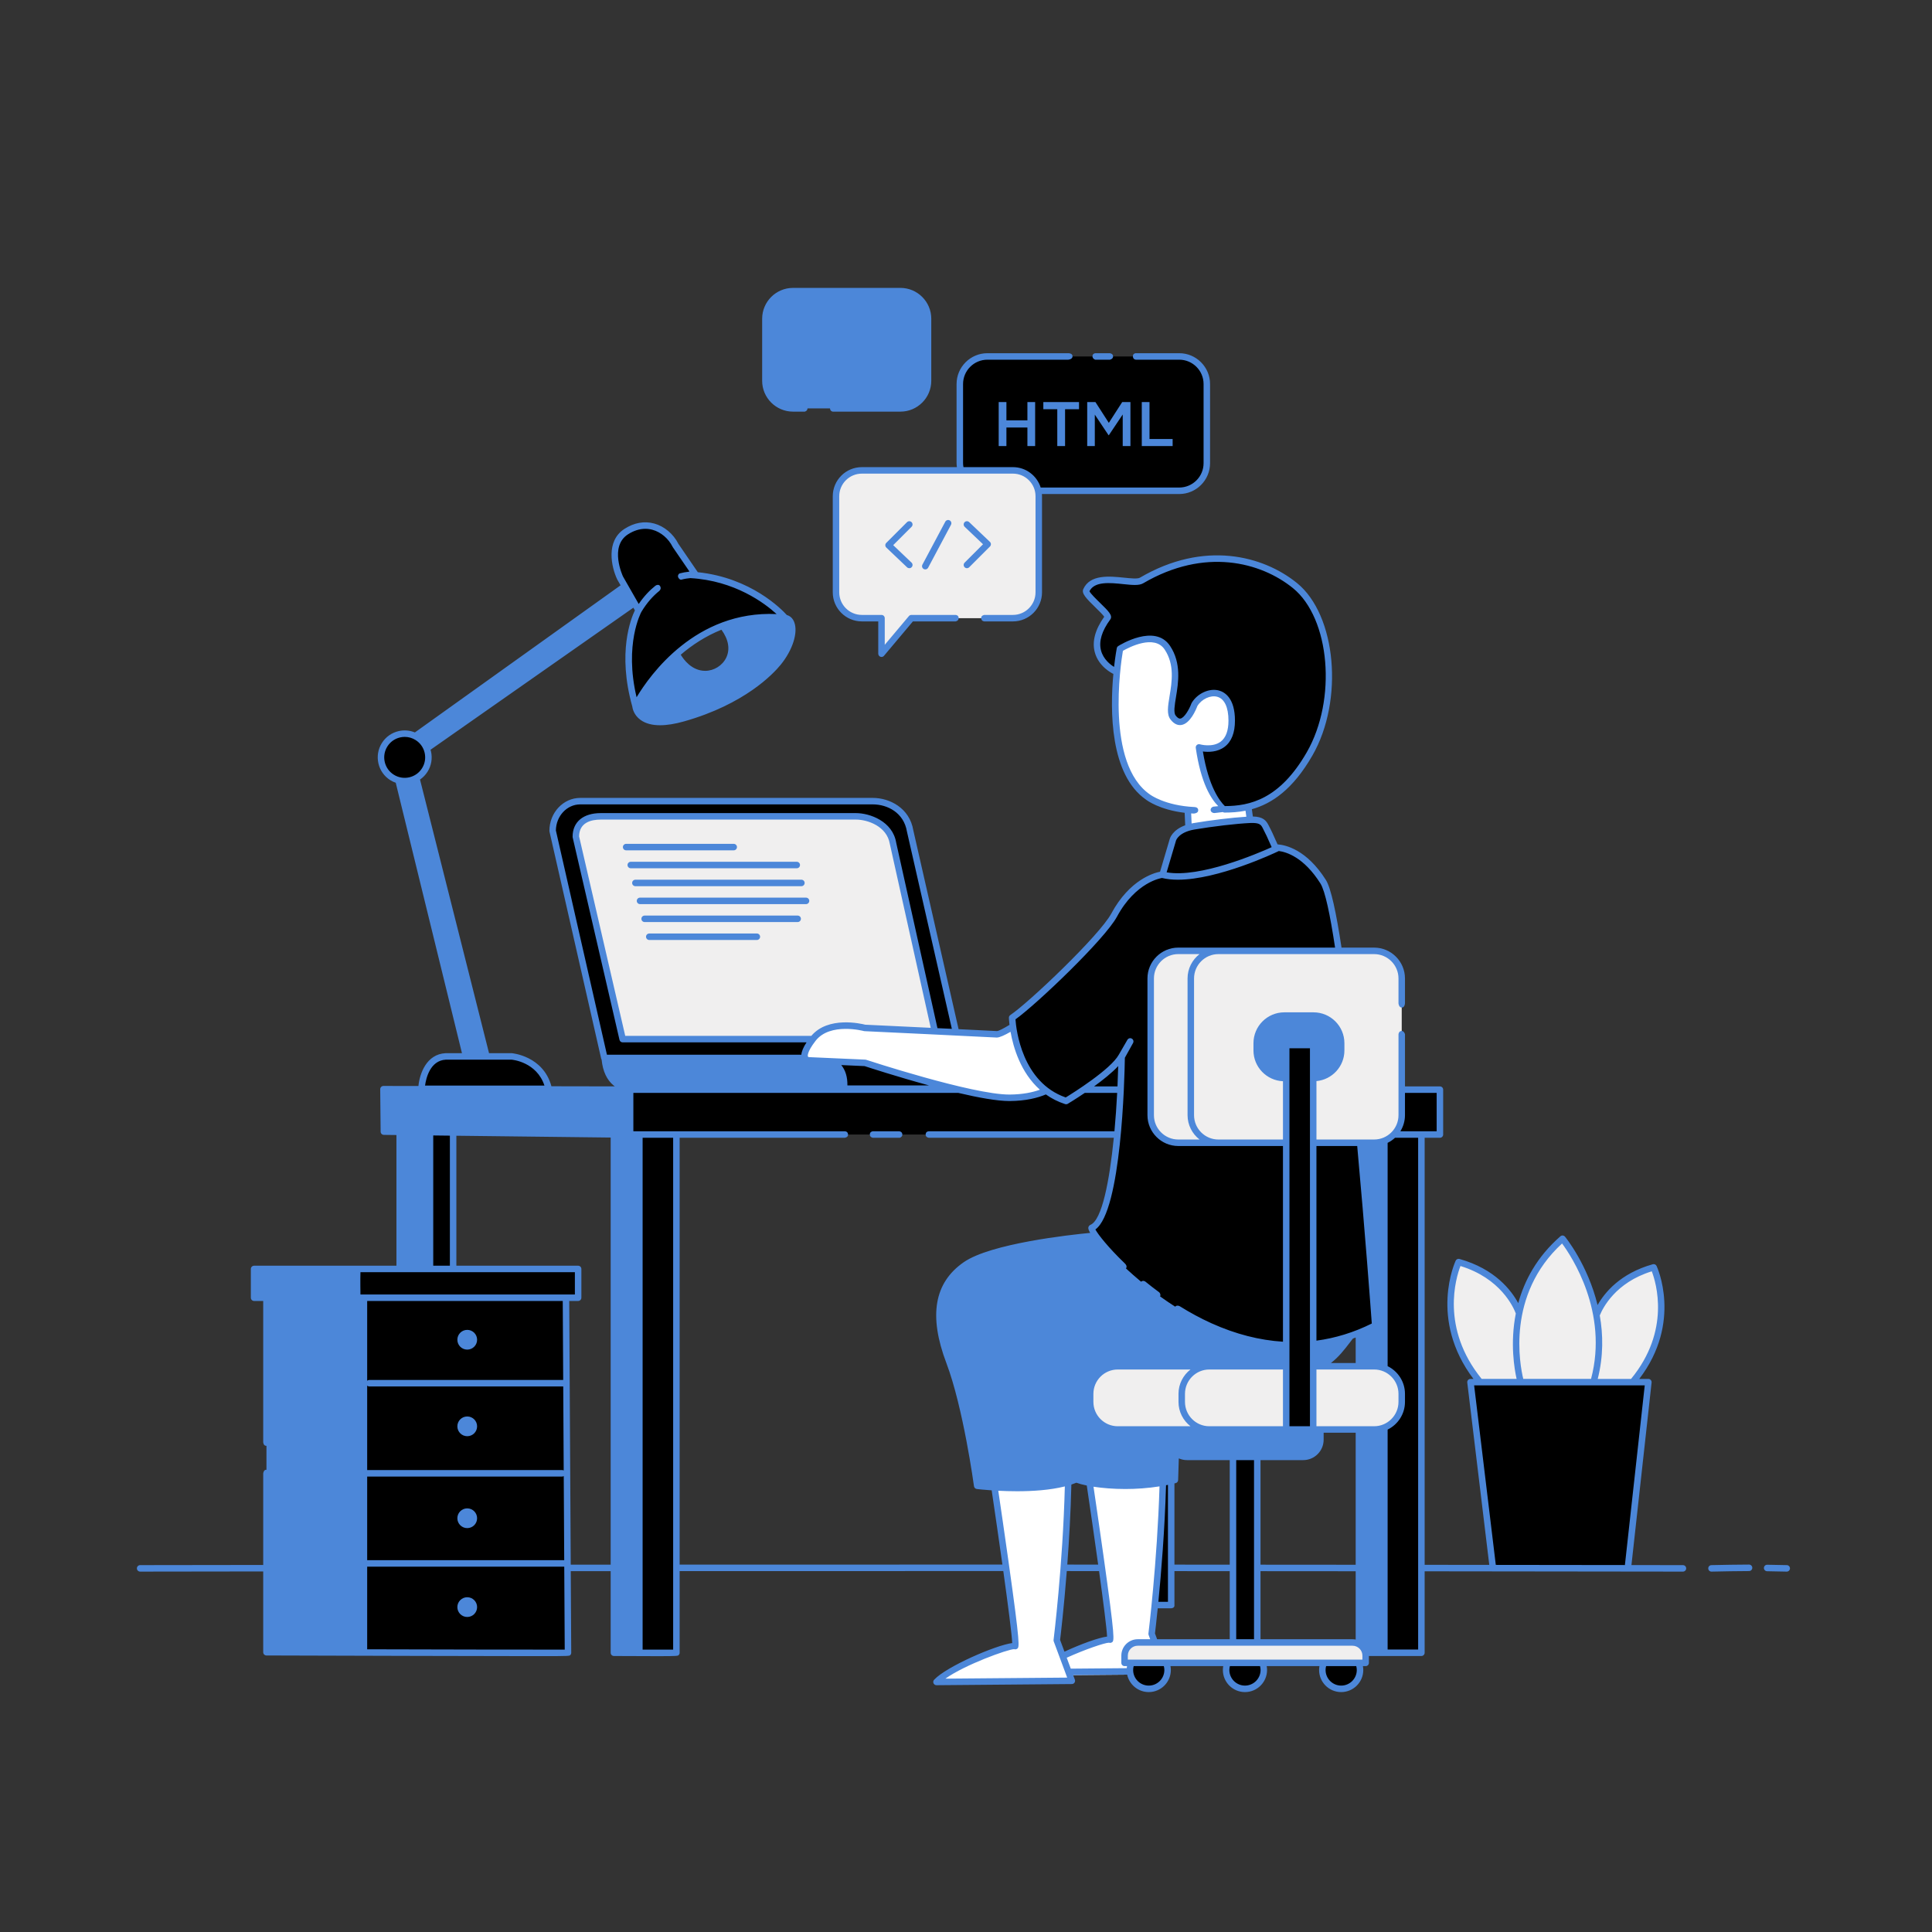 <?xml version="1.0" standalone="no"?>
<svg version="1.1" id="Layer_1" xmlns="http://www.w3.org/2000/svg" xmlns:xlink="http://www.w3.org/1999/xlink" x="0px" y="0px" width="595.276px" height="595.276px" viewBox="0 0 595.276 595.276" enable-background="new 0 0 595.276 595.276" xml:space="preserve">
<rect x="0" y="0" width="595.276" height="595.276" fill="#333333" stroke="none"/>
<path id="color_x5F_7" fill-rule="evenodd" clip-rule="evenodd" fill="#4c87d9" d="M189.178,349.574h7.842v159.683h-7.842
	V349.574z M194.148,335.733l-76-0.139l0.129,13.077l4.96,0.058v41.835h8.911v-41.73l62,0.73V335.733z M404.724,312.911h-9.012
	c-4.677,0-8.504,3.827-8.504,8.504v2.24c0,4.677,3.827,8.504,8.504,8.504h0.585V321.99h8.317v10.168h0.11
	c4.677,0,8.504-3.827,8.504-8.504v-2.24C413.228,316.737,409.401,312.911,404.724,312.911z M360.445,443.595
	c0,2.907,2.379,5.286,5.286,5.286h35.815c2.907,0,5.286-2.379,5.286-5.286v-2.912h-46.388L360.445,443.595L360.445,443.595z
	 M418.723,440.446v66.174c0.872,0.501,1.535,1.309,1.847,2.281h5.995V439.82c-0.983,0.4-2.055,0.625-3.177,0.625h-4.665
	L418.723,440.446L418.723,440.446z M423.387,352.099h-4.378c2.68,29.592,4.525,55.93,4.525,55.93c-1.606,0.886-3.21,1.67-4.812,2.36
	v10.57h4.664c1.123,0,2.194,0.225,3.177,0.625v-70.111C425.581,351.874,424.51,352.099,423.387,352.099z"></path>
<path id="color_x5F_6" fill="#f0efef" d="M503.673,425.02l-48.713,0.475c0,0-13.545-17.347-5.465-36.832
	c0,0,12.832,3.564,18.297,14.97c0,0,3.089-14.02,13.545-21.861c0,0,8.317,9.98,10.455,22.337c0,0,6.891-12.356,17.822-13.545
	C509.614,390.564,517.693,409.337,503.673,425.02z M312.096,144.93h-46.548c-4.38,0-7.964,3.584-7.964,7.964v29.608
	c0,4.38,3.584,7.964,7.964,7.964h6.056v10.95l9.207-10.95h31.285c4.38,0,7.964-3.584,7.964-7.964v-29.608
	C320.06,148.514,316.476,144.93,312.096,144.93z M263.73,251.525h-78.605c-4.235,0-7.699,1.728-7.699,6.284l14.423,62.359h58.586
	c0.024-0.031,0.041-0.057,0.065-0.088c4.933-6.378,15.93-3.362,15.93-3.362s11.024,0.522,21.601,1.029l-12.884-57.938
	C274.178,253.955,267.965,251.525,263.73,251.525z M396.297,420.96h-51.902c-4.677,0-8.504,3.827-8.504,8.504v2.477
	c0,4.677,3.827,8.504,8.504,8.504h51.902V420.96z M423.387,292.969h-60.339c-4.677,0-8.504,3.827-8.504,8.504v42.122
	c0,4.677,3.827,8.504,8.504,8.504h33.249v-19.941h-0.585c-4.677,0-8.504-3.827-8.504-8.504v-2.24c0-4.677,3.827-8.504,8.504-8.504
	h9.012c4.677,0,8.504,3.827,8.504,8.504v2.24c0,4.677-3.827,8.504-8.504,8.504h-0.11v19.941h18.773c4.677,0,8.504-3.827,8.504-8.504
	v-42.122C431.891,296.796,428.064,292.969,423.387,292.969z M423.387,420.96h-18.773v19.485h18.773c4.677,0,8.504-3.827,8.504-8.504
	v-2.477C431.891,424.787,428.064,420.96,423.387,420.96z M416.726,506.069h-66.174c-2.23,0-4.054,1.824-4.054,4.054v2.233h74.282
	v-2.233C420.78,507.894,418.955,506.069,416.726,506.069z"></path>
<path id="color_x5F_5" fill-rule="evenodd" clip-rule="evenodd" fill="#fff" d="M311.097,338.246
	c-11.663,0.076-44.529-10.758-44.529-10.758l-17.432-0.779c0,0-3.569-0.251,1.364-6.63c4.933-6.378,15.93-3.362,15.93-3.362
	s38.879,1.841,40.664,1.966c1.785,0.126,9.809-5.587,9.809-5.587l9.803,19.971C326.706,333.068,322.76,338.171,311.097,338.246z
	 M384.707,249.105c0,0-7.036-0.034-6.767-0.079c0,0-6.131-2.044-8.518-18.735c0,0,10.086,2.973,10.086-8.258
	s-8.695-9.579-11.477-4.955c0,0-3.13,8.588-6.608,3.964c-2.361-3.14,3.745-13.223-1.739-21.469
	c-4.174-6.276-14.608,0.33-14.608,0.33s-6.646,35.158,8.681,45.717c0,0,4.016,3.111,12.248,3.908
	c0.048,0.571,0.141,1.999,0.262,5.353c0,0,17.217-2.139,18.891-2.139L384.707,249.105z M335.735,456.85
	c1.707,11.535,7.18,48.941,6.275,48.338c-0.661-0.441-7.994,1.98-14.594,5.07l-1.802-4.852c0,0,2.969-23.765,3.511-48.743
	c-7.005,2.09-16.744,1.941-22.708,1.579c1.594,10.758,7.286,49.56,6.365,48.946c-1.069-0.713-19.604,6.059-24.238,11.049
	l41.703-0.356l-0.648-1.745l18.723-0.16c-0.116-0.457-0.184-0.934-0.184-1.427c0-0.777,0.155-1.516,0.432-2.193h-2.072v-2.233
	c0-2.23,1.824-4.054,4.054-4.054h5.279l-0.989-2.663c0,0,2.803-22.427,3.459-46.607C349.247,458.447,340.789,457.768,335.735,456.85
	z"></path>
<path id="color_x5F_4" fill-rule="evenodd" clip-rule="evenodd" fill="#000" d="M132.505,348.861h7.129v41.703h-7.129
	V348.861z M453.059,425.97L459.95,483l41.584,0.238l6.178-57.03L453.059,425.97z M387.381,505.713v-56.475h-7.485v56.475H387.381z
	 M403.507,232.273c9.544-16.617,7.304-42.278-4.521-51.857c-9.57-7.752-27.516-13.136-47.272-1.555
	c-2.811,1.648-14.306-3.065-17.03,3.065c-0.64,1.439,7.352,7.322,6.593,8.354c-8.468,11.533,2.177,16.449,2.177,16.449l0.63,0.771
	c0.422-4.552,0.994-7.597,0.994-7.597s10.434-6.606,14.608-0.33c5.484,8.247-0.622,18.33,1.739,21.469
	c3.478,4.624,6.608-3.964,6.608-3.964c2.782-4.624,11.477-6.276,11.477,4.955s-10.086,8.258-10.086,8.258
	c3.677,17.224,8.859,19.076,8.859,19.076C386.796,249.367,395.159,246.806,403.507,232.273z M358.301,456.799
	c-0.396,14.593-1.574,28.538-2.445,37.31h5.342v-37.917C360.228,456.422,359.261,456.625,358.301,456.799L358.301,456.799z
	 M396.297,440.228h8.317V321.99h-8.317V440.228z M328.485,339.238c-2.362-0.764-4.373-1.866-6.112-3.169
	c-2.466,1.125-6.112,2.145-11.276,2.178c-3.687,0.024-9.495-1.044-15.713-2.514H194.148v13.832h3.228v159.337h10.693V349.564
	h136.216c0.46-4.959,0.761-9.801,0.957-13.832h-11.314C330.893,337.797,328.485,339.238,328.485,339.238z M431.891,343.595
	c0,3.555-2.213,6.613-5.327,7.879v70.111c3.114,1.266,5.327,4.324,5.327,7.879v2.477c0,3.555-2.213,6.613-5.327,7.879v69.437h10.693
	V349.564h6.396v-13.832h-11.762V343.595z M348.57,512.356c-0.277,0.677-0.432,1.417-0.432,2.193c0,3.207,2.6,5.807,5.807,5.807
	s5.807-2.6,5.807-5.807c0-0.777-0.155-1.516-0.432-2.193H348.57z M378.216,512.356c-0.277,0.677-0.432,1.417-0.432,2.193
	c0,3.207,2.6,5.807,5.807,5.807s5.807-2.6,5.807-5.807c0-0.777-0.155-1.516-0.432-2.193H378.216z M407.862,512.356
	c-0.277,0.677-0.432,1.417-0.432,2.193c0,3.207,2.6,5.807,5.807,5.807s5.807-2.6,5.807-5.807c0-0.777-0.155-1.516-0.432-2.193
	H407.862z"></path>
<path id="color_x5F_3" fill-rule="evenodd" clip-rule="evenodd" fill="#4c87d9" d="M285.938,98.209v19.116
	c0,4.677-3.827,8.504-8.504,8.504h-33.099c-4.677,0-8.504-3.827-8.504-8.504V98.209c0-4.677,3.827-8.504,8.504-8.504h33.099
	C282.112,89.705,285.938,93.532,285.938,98.209z M210.535,221.297c15.2-4.307,24.898-11.795,29.228-17.109
	c5.228-6.416,5.465-13.307,2.139-13.782c0,0-8.748-1.495-19.148,2.554c-0.099,0.038,7.327,10.609-3.99,14.218
	c-5.614,1.79-10.217-5.556-10.263-5.654c-4.332,3.91-8.663,9.097-12.697,15.971C195.802,217.495,196.277,225.337,210.535,221.297z
	 M208.495,201.515c0,0,0.004,0.008,0.004,0.009c0.013-0.012,0.027-0.024,0.04-0.036L208.495,201.515z M110.121,400.217
	c0.034-3.935-0.063-7.8,0-9.233h-31.83v8.863h3.807v109.232c0,0,30.051,0.291,30.09,0.169l-0.201-109.042L110.121,400.217z
	 M131.46,230.622l63.866-44.73l-2.852-5.228l-64.528,46.152C129.511,227.595,130.779,228.93,131.46,230.622z M126.312,240.482
	c-1.211,0.275-2.419,0.23-3.539-0.076l20.751,84.733l6.337,0.218l-21.597-85.628C127.667,240.063,127.014,240.322,126.312,240.482z
	 M404.614,414.203v6.757h0.023c7.461-2.946,9.375-5.711,10.256-9.096C411.438,413.044,408.004,413.803,404.614,414.203z
	 M337.364,380.349c-8.169,0.935-32.191,4.069-39.839,9.364c-9.267,6.416-9.98,16.753-4.99,29.941
	c5.322,14.065,8.554,38.139,8.554,38.139s20.111,2.433,30.467-1.993c3.036,1.199,16.492,3.726,30.444,0.201
	c0.083-1.89,0.16-4.948,0.229-8.481c-1.085-0.97-1.784-2.363-1.784-3.924v-2.912l-16.05-0.238c-4.677,0-8.504-3.827-8.504-8.504
	v-2.477c0-4.677,3.827-8.504,8.504-8.504h51.902v-6.465C367.115,413.164,342.631,387.811,337.364,380.349z M249.136,326.71
	c0,0-0.392-0.033-0.737-0.304h-62.082c0.832,9.858,9.464,8.755,9.464,8.755h65.071c-0.71-4.767-2.075-7.014-3.158-8.069
	L249.136,326.71z"></path>
<path id="color_x5F_2" fill="#000" d="M129.861,335.475c0,0,0.356-9.624,7.485-9.98h20.317c0,0,9.267,0.713,11.406,9.98
	H129.861z M126.312,240.482c3.935-0.894,6.4-4.809,5.506-8.745c-0.894-3.935-4.809-6.4-8.745-5.506
	c-3.935,0.894-6.4,4.809-5.506,8.745C118.462,238.911,122.377,241.376,126.312,240.482z M312.096,144.93
	c3.805,0,7.005,2.705,7.781,6.287h43.454c4.677,0,8.504-3.827,8.504-8.504V118.33c0-4.677-3.827-8.504-8.504-8.504h-59.098
	c-4.677,0-8.504,3.827-8.504,8.504v24.383c0,0.768,0.112,1.509,0.305,2.217H312.096z M196.75,188.035
	c-0.063,0.112-6.148,11.021-0.948,29.46c0,0,14.733-30.416,46.099-27.089c0,0-9.67-9.92-26.995-12.927l-6.748-9.409
	c-2.376-4.752-8.554-8.554-15.208-4.277s-1.901,14.257-1.901,14.257L196.75,188.035z M110.885,399.847h1.109l0.194,109.319
	c27.109,0.074,62.741,0.157,62.817,0.082l-0.601-109.401h3.725v-8.863h-67.244L110.885,399.847z M354.545,343.595v-42.122
	c0-4.677,3.827-8.504,8.504-8.504h49.431c-1.605-10.895-3.24-18.835-4.794-21.296c-7.088-11.223-14.935-10.525-14.935-10.525
	s-2.395-7.677-4.739-8.347c-2.344-0.67-20.079,1.782-20.079,1.782s-5.173,0.826-6.178,3.505c-1.005,2.679-3.832,11.432-3.832,11.432
	s-8.473,0.989-14.643,12.44c-3.811,7.073-25.723,27.812-31.426,31.614c0,0,0.475,20.436,16.634,25.663c0,0,2.271-1.358,5.181-3.327
	h11.568c-0.72,14.675-2.829,39.884-8.857,42.396c-1.561,0.651,26.008,34.638,59.921,36.189v-62.397h-33.249
	C358.371,352.099,354.545,348.272,354.545,343.595z M419.01,352.099h-14.396v62.107c6.207-0.733,12.557-2.666,18.921-6.176
	C423.535,408.03,421.69,381.691,419.01,352.099z M191.849,320.168l-14.423-62.359c0-4.556,3.465-6.284,7.699-6.284h78.605
	c4.235,0,10.448,2.431,11.416,8.284l12.884,57.938c2.227,0.107,4.434,0.213,6.514,0.313l-14.129-62.069
	c-1.069-6.465-6.827-9.15-11.504-9.15H178.78c-4.677,0-8.504,4.117-8.504,9.15l15.929,69.979h61.844
	c-0.39-0.789-0.211-2.421,2.384-5.802L191.849,320.168L191.849,320.168z M257.703,327.093c1.142,1.11,2.594,3.535,3.262,8.818
	h35.184c-13.623-3.164-29.581-8.422-29.581-8.422L257.703,327.093z"></path>
<path id="color_x5F_1" fill="#4c87d9" d="M247.978,108.24v0.042c0,1.978,1.368,3.556,3.325,3.556
	c1.199,0,2.083-0.547,2.882-1.368l1.536,1.515c-1.094,1.22-2.377,2.083-4.545,2.083c-3.304,0-5.745-2.588-5.745-5.744v-0.042
	c0-3.156,2.441-5.808,5.787-5.808c2.083,0,3.388,0.779,4.44,1.915l-1.599,1.705c-0.779-0.821-1.599-1.389-2.862-1.389
	C249.346,104.705,247.978,106.304,247.978,108.24z M261.927,112.006c-1.136,0-2.419-0.463-3.64-1.368l-1.136,1.726
	c1.389,1.094,3.135,1.662,4.713,1.662c2.314,0,4.124-1.157,4.124-3.493v-0.042c0-1.999-1.831-2.735-3.451-3.24
	c-1.305-0.421-2.504-0.758-2.504-1.578v-0.042c0-0.631,0.568-1.094,1.557-1.094c0.926,0,2.062,0.399,3.135,1.052l1.01-1.81
	c-1.178-0.778-2.693-1.262-4.082-1.262c-2.209,0-3.956,1.283-3.956,3.388v0.042c0,2.125,1.831,2.798,3.472,3.261
	c1.305,0.4,2.483,0.695,2.483,1.557v0.042C263.652,111.543,263.021,112.006,261.927,112.006z M272.257,112.006
	c-1.136,0-2.419-0.463-3.64-1.368l-1.136,1.726c1.389,1.094,3.135,1.662,4.713,1.662c2.314,0,4.124-1.157,4.124-3.493v-0.042
	c0-1.999-1.831-2.735-3.451-3.24c-1.305-0.421-2.504-0.758-2.504-1.578v-0.042c0-0.631,0.568-1.094,1.557-1.094
	c0.926,0,2.062,0.399,3.135,1.052l1.01-1.81c-1.178-0.778-2.693-1.262-4.082-1.262c-2.209,0-3.956,1.283-3.956,3.388v0.042
	c0,2.125,1.831,2.798,3.472,3.261c1.305,0.4,2.483,0.695,2.483,1.557v0.042C273.982,111.543,273.351,112.006,272.257,112.006z
	 M244.335,126.829h3.625c0,0,0.861-0.176,0.847-1.073c-0.016-0.974-0.876-0.927-0.876-0.927h-3.596
	c-4.138,0-7.504-3.366-7.504-7.504V98.209c0-4.138,3.366-7.504,7.504-7.504h33.1c4.138,0,7.504,3.366,7.504,7.504v19.116
	c0,4.138-3.366,7.504-7.504,7.504h-20.89c0,0-0.839,0.219-0.809,0.982c0.037,0.962,0.869,1.018,0.869,1.018h20.831
	c5.24,0,9.504-4.264,9.504-9.504V98.209c0-5.24-4.264-9.504-9.504-9.504h-33.1c-5.24,0-9.504,4.264-9.504,9.504v19.116
	C234.831,122.565,239.095,126.829,244.335,126.829z M318.941,137.435v-13.554h-2.382v5.635h-6.468v-5.635h-2.381v13.554h2.381
	v-5.712h6.468v5.712L318.941,137.435L318.941,137.435z M328.164,137.435v-11.347h4.298v-2.207h-10.998v2.207h4.299v11.347H328.164z
	 M337.327,127.753l4.24,6.351h0.077l4.279-6.39v9.72h2.382V123.88h-2.536l-4.125,6.409l-4.124-6.409h-2.536v13.554h2.343
	L337.327,127.753L337.327,127.753z M351.798,123.881v13.554h9.507v-2.169h-7.126v-11.385
	C354.179,123.881,351.798,123.881,351.798,123.881z M337.455,110.826h4.515c0,0,0.991-0.182,0.986-1.018
	c-0.006-0.917-1.045-0.982-1.045-0.982h-4.426c0,0-0.888,0.062-0.874,0.955C336.624,110.584,337.455,110.826,337.455,110.826z
	 M291.25,160.749l-7.041,13.223c-0.259,0.488-0.075,1.093,0.413,1.353c0.15,0.08,0.311,0.117,0.469,0.117
	c0.358,0,0.704-0.192,0.884-0.53l7.041-13.223c0.259-0.488,0.075-1.093-0.413-1.353C292.114,160.076,291.509,160.263,291.25,160.749
	z M297.214,174.776c0.195,0.195,0.451,0.293,0.707,0.293s0.512-0.098,0.707-0.293l6.394-6.395c0.19-0.19,0.296-0.45,0.293-0.72
	c-0.004-0.27-0.115-0.526-0.311-0.712l-6.394-6.083c-0.4-0.38-1.033-0.365-1.414,0.035c-0.38,0.4-0.365,1.033,0.035,1.414
	l5.652,5.376l-5.669,5.669C296.824,173.753,296.824,174.386,297.214,174.776z M280.875,160.885c-0.391-0.391-1.023-0.391-1.414,0
	l-6.394,6.395c-0.191,0.19-0.296,0.45-0.293,0.72s0.115,0.526,0.311,0.712l6.394,6.083c0.194,0.184,0.442,0.275,0.689,0.275
	c0.264,0,0.528-0.104,0.725-0.311c0.38-0.4,0.365-1.033-0.035-1.414l-5.651-5.376l5.669-5.669
	C281.265,161.909,281.265,161.276,280.875,160.885z M265.548,143.93c-4.943,0-8.964,4.021-8.964,8.964v29.608
	c0,4.943,4.021,8.964,8.964,8.964h5.056v9.951c0,0.42,0.263,0.795,0.658,0.939c0.112,0.041,0.228,0.061,0.342,0.061
	c0.29,0,0.572-0.126,0.766-0.356l8.908-10.594h13.139c0,0,0.98-0.119,0.961-1.042c-0.02-0.948-0.961-0.958-0.961-0.958h-13.605
	c-0.295,0-0.575,0.13-0.766,0.356l-7.442,8.851v-8.208c0-0.552-0.448-1-1-1h-6.056c-3.84,0-6.964-3.124-6.964-6.964v-29.608
	c0-3.84,3.124-6.964,6.964-6.964h46.548c3.84,0,6.964,3.124,6.964,6.964v29.608c0,3.84-3.124,6.964-6.964,6.964h-8.828
	c0,0-1.009,0.16-0.957,0.982c0.066,1.048,1.017,1.018,1.017,1.018h8.769c4.942,0,8.964-4.021,8.964-8.964v-29.608
	c0-0.229-0.017-0.453-0.034-0.677h42.307c5.24,0,9.504-4.264,9.504-9.504V118.33c0-5.24-4.264-9.504-9.504-9.504h-13.431
	c0,0-0.861,0.065-0.84,0.963c0.024,1.008,0.899,1.037,0.899,1.037h13.372c4.138,0,7.504,3.366,7.504,7.504v24.383
	c0,4.138-3.366,7.504-7.504,7.504h-42.681c-1.141-3.639-4.545-6.287-8.555-6.287h-15.241c-0.072-0.397-0.125-0.8-0.125-1.217V118.33
	c0-4.138,3.366-7.504,7.504-7.504h24.905c0,0,1.307-0.093,1.323-1.012c0.018-1.044-1.323-0.988-1.323-0.988h-24.905
	c-5.24,0-9.504,4.264-9.504,9.504v24.383c0,0.416,0.046,0.818,0.105,1.217H265.548z M355.769,399.661
	c0.344,0.255,1.201,0.379,1.558-0.037c0.429-0.501,0.121-1.242-0.17-1.456c-1.479-1.088-2.899-2.187-4.243-3.283
	c-0.297-0.243-1.083-0.436-1.443,0.223c-0.292,0.535-0.104,1.106,0.213,1.366C352.991,397.547,354.356,398.614,355.769,399.661z
	 M550.539,482.237c-2.013-0.05-4.027-0.089-6.041-0.117c-0.005,0-0.009,0-0.014,0c-0.546,0-0.992,0.438-1,0.986
	c-0.008,0.552,0.434,1.006,0.986,1.014c2.006,0.028,4.013,0.067,6.02,0.117c0.008,0,0.017,0,0.024,0c0.541,0,0.986-0.432,1-0.976
	C551.528,482.71,551.092,482.251,550.539,482.237z M538.904,482.067c-0.002,0-0.003,0-0.005,0c-3.847,0.02-7.745,0.077-11.589,0.17
	c-0.552,0.014-0.988,0.473-0.976,1.024c0.014,0.544,0.459,0.976,1,0.976c0.008,0,0.016,0,0.024,0c3.831-0.094,7.717-0.15,11.55-0.17
	c0.553-0.003,0.998-0.453,0.995-1.005C539.901,482.512,539.454,482.067,538.904,482.067z M519.537,483.239
	c-0.001,0.552-0.448,0.998-1,0.998c-0.001,0-0.001,0-0.002,0c-26.464-0.04-53.005-0.071-79.585-0.096v25.096c0,0.553-0.447,1-1,1
	h-16.171v2.119c0,0.553-0.447,1-1,1h-0.847c0.071,0.388,0.112,0.785,0.112,1.193c0,3.753-3.054,6.807-6.807,6.807
	s-6.807-3.054-6.807-6.807c0-0.408,0.038-0.806,0.109-1.193h-16.253c0.07,0.388,0.111,0.786,0.111,1.193
	c0,3.753-3.054,6.807-6.807,6.807c-3.754,0-6.808-3.054-6.808-6.807c0-0.408,0.041-0.806,0.111-1.193h-16.254
	c0.07,0.388,0.112,0.786,0.112,1.193c0,3.753-3.054,6.807-6.808,6.807c-3.26,0-5.99-2.306-6.651-5.371l-16.632,0.142l0.522,1.405
	c0.114,0.306,0.071,0.647-0.113,0.915c-0.186,0.269-0.489,0.431-0.815,0.433l-41.702,0.356c-0.003,0-0.006,0.001-0.009,0.001
	c-0.396,0-0.755-0.234-0.915-0.597c-0.161-0.365-0.09-0.792,0.182-1.084c3.801-4.095,19.024-10.669,24.066-11.306
	c-0.116-2.631-1.276-11.608-2.747-22.186c-32.936-0.005-66.806,0.002-99.725,0.017v25.155c0,0.264-0.104,0.516-0.289,0.703
	c-0.259,0.262-0.343,0.347-6.337,0.347c-2.913,0-7.222-0.02-13.626-0.05c-0.55-0.003-0.995-0.449-0.995-1V484.09
	c-4.098,0.002-8.199,0.003-12.296,0.005l0.143,25.144c0.001,0.268-0.104,0.524-0.293,0.713c-0.273,0.273-0.324,0.324-8.414,0.324
	c-1.84,0-4.095-0.003-6.862-0.006c-8.716-0.011-20.326-0.035-31.932-0.064c-23.212-0.058-46.408-0.13-46.408-0.13
	c-0.551-0.002-0.997-0.449-0.997-1v-24.892c-12.65,0.016-25.293,0.032-37.918,0.051h-0.001c-0.552,0-0.999-0.446-1-0.998
	c-0.001-0.553,0.446-1.001,0.999-1.002c12.626-0.019,25.271-0.036,37.921-0.051V454.01c0,0,0.102-1.181,0.927-1.158
	c1.114,0.03,1.073,1.158,1.073,1.158v54.071c8.063,0.025,17.869,0.054,28.034,0.082V400.847h-1.106h-0.141H83.098v43.517
	c0,0-0.024,1.123-1.037,1.123c-0.916,0-0.963-1.123-0.963-1.123v-43.517h-2.807c-0.552,0-1-0.447-1-1v-8.862c0-0.553,0.448-1,1-1
	h31.594h0.375h11.889v-40.214c0-0.019,0.01-0.035,0.011-0.054l-3.894-0.046c-0.544-0.007-0.983-0.446-0.988-0.99l-0.129-13.077
	c-0.002-0.268,0.102-0.524,0.29-0.714s0.443-0.296,0.71-0.296c0,0,0.001,0,0.002,0l10.771,0.02
	c0.375-3.779,2.463-9.822,8.375-10.117c0.017-0.001,0.033-0.001,0.05-0.001h4.991l-20.405-83.322
	c-0.575-0.204-1.136-0.454-1.665-0.787c-1.877-1.183-3.183-3.025-3.674-5.189s-0.112-4.389,1.071-6.267
	c1.182-1.877,3.025-3.182,5.188-3.674c1.688-0.384,3.41-0.229,4.978,0.414l63.377-45.329l-1.026-1.796
	c-1.81-3.793-3.62-11.834,2.229-15.595c2.968-1.908,6.134-2.48,9.155-1.65c3.12,0.856,5.902,3.193,7.457,6.259l5.981,8.742
	c16.375,1.702,25.842,11.434,27.432,13.198c1.03,0.275,1.828,1.026,2.269,2.155c1.252,3.205-0.461,8.619-4.166,13.166
	c-2.241,2.75-11.007,12.134-29.73,17.439c-2.817,0.798-5.297,1.197-7.426,1.197c-2.465,0-4.46-0.535-5.967-1.604
	c-2.167-1.538-2.539-3.658-2.598-4.173c-4.673-16.66-0.366-27.217,0.8-29.624l-0.468-0.818l-62.496,43.771
	c0.049,0.168,0.102,0.335,0.142,0.508c0.492,2.164,0.112,4.389-1.071,6.267c-0.609,0.968-1.396,1.779-2.31,2.41l21.263,84.302h6.988
	c0.173,0.011,9.713,0.859,12.233,10.193l19.554,0.036c-0.113-0.082-0.228-0.152-0.34-0.242c-2.129-1.715-3.379-4.399-3.74-7.966
	c-0.063-0.097-0.112-0.205-0.139-0.324l-15.929-69.979c-0.017-0.073-0.025-0.147-0.025-0.222c0-5.596,4.264-10.149,9.504-10.149
	h90.131c5.22,0,11.355,3.125,12.491,9.986l13.948,61.27c6.243,0.302,11.194,0.546,11.813,0.59c0.516-0.006,2.028-0.793,3.876-1.914
	c-0.16-1.32-0.187-2.135-0.188-2.176c-0.008-0.343,0.16-0.665,0.445-0.855c5.651-3.768,27.473-24.523,31.1-31.256
	c5.681-10.54,13.239-12.558,15.026-12.896l3.015-10.188c0.031-0.114,0.804-2.691,4.737-4.126l-0.171-3.846
	c-7.756-0.928-11.635-3.844-11.864-4.023c-11.198-7.713-11.137-27.578-10.1-38.768c-0.002-0.001-0.005-0.001-0.007-0.002
	c-0.186-0.085-4.551-2.147-5.738-6.754c-0.847-3.281,0.14-6.933,2.932-10.859c-0.421-0.632-1.767-1.945-2.693-2.85
	c-2.878-2.807-4.352-4.333-3.765-5.655c2.055-4.619,8.127-3.992,12.557-3.534c1.954,0.202,4.167,0.43,4.882,0.012
	c19.841-11.631,38.013-6.778,48.407,1.641c12.149,9.841,14.507,36.159,4.759,53.132c-6.022,10.484-12.514,14.836-18.658,16.555
	l0.306,2.245c3.176,0.057,4.095,1.275,4.806,2.636l0.05,0.096c1.015,1.93,1.567,3.197,2.055,4.315
	c0.235,0.538,0.461,1.037,0.701,1.543c2.429,0.171,8.947,1.557,14.897,10.978c1.564,2.476,3.202,10.218,4.809,20.831h1.422h8.625
	c5.24,0,9.504,4.264,9.504,9.504v7.645c0,0-0.043,1.324-0.981,1.324c-0.934,0-1.019-1.324-1.019-1.324v-7.645
	c0-4.138-3.366-7.504-7.504-7.504h-8.846h-39.135c-4.138,0-7.504,3.366-7.504,7.504v42.122c0,4.138,3.366,7.504,7.504,7.504h19.892
	v-17.962c-5.047-0.22-9.089-4.383-9.089-9.483v-2.239c0-5.241,4.264-9.505,9.504-9.505h9.012c5.24,0,9.504,4.264,9.504,9.505v2.239
	c0,4.938-3.791,8.99-8.613,9.443V351.1h6.872h10.9c4.138,0,7.504-3.366,7.504-7.504v-24.942c0,0,0.085-1.002,0.984-1.002
	c0.749,0,1.016,1.002,1.016,1.002v16.079h10.763c0.553,0,1,0.447,1,1v13.832c0,0.553-0.447,1-1,1h-4.703v131.577
	c6.643,0.006,13.274,0.014,19.911,0.021l-6.781-56.182c-0.034-0.284,0.055-0.569,0.245-0.783c0.189-0.215,0.462-0.337,0.748-0.337
	h0.913c-13.901-18.391-5.564-36.248-5.475-36.433c0.21-0.435,0.701-0.66,1.17-0.527c10.954,3.067,16.002,9.705,18.105,13.615
	c1.888-6.898,5.71-14.241,12.987-20.594c0.203-0.178,0.469-0.267,0.736-0.244c0.269,0.021,0.517,0.15,0.689,0.356
	c0.108,0.13,6.978,8.546,10.033,21.07c2.119-3.759,6.937-9.752,17.008-12.572c0.47-0.132,0.96,0.093,1.17,0.527
	c0.084,0.176,8.046,17.26-5.337,34.802h2.807c0.284,0,0.556,0.121,0.745,0.333s0.28,0.494,0.249,0.776l-6.209,56.246
	c5.289,0.007,10.589,0.013,15.872,0.021C519.091,482.238,519.538,482.687,519.537,483.239z M242.841,192.382
	c-0.332-0.849-0.855-0.952-1.057-0.982c-6.595-0.7-12.445,0.148-17.567,1.904c2.333,3.447,2.841,7.122,1.333,10.228
	c-1.498,3.087-4.819,5.162-8.263,5.162c-4.904,0-7.852-3.682-9.062-5.614c-6.914,6.388-10.669,13.207-11.387,14.586
	c0.099,0.494,0.462,1.674,1.774,2.586c1.58,1.097,4.883,2.001,11.65,0.085c18.16-5.146,26.578-14.144,28.725-16.779
	C242.596,199.127,243.666,194.494,242.841,192.382z M209.75,201.725c0.869,1.46,3.386,4.968,7.537,4.968
	c2.695,0,5.293-1.622,6.464-4.035c1.257-2.591,0.721-5.638-1.465-8.632C217.395,195.987,213.222,198.758,209.75,201.725z
	 M191.952,177.619l4.847,8.478c1.627-2.403,3.381-4.226,5.131-5.617c0.349-0.277,1.089-0.48,1.442,0.087
	c0.431,0.692,0.053,1.277-0.252,1.52c-1.886,1.512-3.787,3.588-5.503,6.444c-0.125,0.228-5.348,9.987-1.475,26.303
	c4.074-6.805,18.201-26.795,43.142-25.631c-3.71-3.386-12.89-10.296-26.584-11.08c-0.738,0.059-1.691,0.191-2.805,0.488
	c-0.281,0.075-0.818-0.274-0.982-0.893c-0.13-0.489,0.245-0.976,0.519-1.048c0.996-0.262,1.882-0.409,2.63-0.491
	c0.119-0.049,0.247-0.073,0.381-0.071l-5.113-7.473c-0.026-0.037-0.049-0.077-0.069-0.117c-1.298-2.597-3.626-4.573-6.228-5.287
	c-0.719-0.198-1.452-0.296-2.19-0.296c-1.784,0-3.602,0.573-5.354,1.7C187.646,168.391,191.908,177.527,191.952,177.619z
	 M194.021,185.585l-1.882-3.451l-62.397,44.628c0.856,0.653,1.565,1.457,2.103,2.37L194.021,185.585z M121.333,238.693
	c1.425,0.898,3.117,1.187,4.758,0.813c1.643-0.373,3.042-1.364,3.939-2.79c0.897-1.425,1.187-3.115,0.813-4.758
	c-0.374-1.643-1.364-3.042-2.79-3.939c-1.019-0.642-2.172-0.972-3.348-0.972c-0.469,0-0.941,0.053-1.41,0.159
	c-1.643,0.373-3.042,1.364-3.939,2.79c-0.897,1.425-1.187,3.115-0.813,4.758C118.917,236.397,119.907,237.796,121.333,238.693z
	 M124.102,241.626l20.214,82.539l4.25,0.146l-20.979-83.177c-0.342,0.127-0.691,0.24-1.053,0.322
	c-0.617,0.14-1.24,0.209-1.857,0.209C124.484,241.666,124.294,241.639,124.102,241.626z M130.965,334.476h36.787
	c-2.415-7.267-9.836-7.957-10.167-7.983l-20.212,0.003C132.546,326.754,131.284,332.16,130.965,334.476z M79.291,398.847h29.594
	v-6.862H79.291V398.847z M432.891,336.732v6.863c0,1.823-0.525,3.521-1.418,4.969h11.181v-11.832H432.891z M423.387,353.1h-3.189
	c2.562,28.039,4.351,52.944,4.513,55.215c0.029,0.4-0.185,0.779-0.542,0.962c-1.495,0.765-2.983,1.44-4.465,2.052v8.632h3.684h0.451
	c-0.006,0.007-0.012,0.015-0.018,0.022c0.591,0.027,1.167,0.104,1.726,0.235v-67.374C424.85,353.005,424.13,353.1,423.387,353.1z
	 M430.891,431.941v-2.478c0-4.138-3.366-7.504-7.504-7.504h-0.964h-15.548c-0.537,0-0.582,0-1.26,0v17.485h12.118h5.655
	C427.524,439.445,430.891,436.079,430.891,431.941z M419.779,511.356v-1.233c0-1.684-1.37-3.054-3.054-3.054h-66.174
	c-1.684,0-3.054,1.37-3.054,3.054v1.233H419.779z M356.527,505.069h22.37v-20.975c-5.678-0.003-11.355-0.007-17.035-0.01v10.663
	c0,0.435-0.447,0.787-1,0.787h-0.001l0,0h-4.146c-0.422,4.154-0.751,6.94-0.85,7.751L356.527,505.069z M327.977,508.899
	c5.103-2.367,10.5-4.314,13.129-4.646c-0.108-2.463-1.131-10.487-2.468-20.179c-3.315-0.001-6.629-0.003-9.944-0.004
	c-0.89,11.35-1.876,19.703-2.059,21.215L327.977,508.899z M338.361,482.074c-1.097-7.885-2.367-16.657-3.509-24.363
	c-1.312-0.267-2.401-0.563-3.213-0.864c-0.496,0.202-1.004,0.395-1.535,0.568c-0.206,8.688-0.701,17.23-1.257,24.654
	C332.019,482.071,335.189,482.072,338.361,482.074z M361.032,455.208c0.073-1.873,0.143-4.414,0.207-7.225
	c-1.108-1.134-1.794-2.682-1.794-4.388v-2.149h-15.05c-5.241,0-9.505-4.264-9.505-9.504v-2.478c0-1.805,0.515-3.488,1.392-4.927
	c-1.161-0.092-2.12-0.17-2.777-0.226l1.374,30.227c0.016,0.354-0.155,0.689-0.452,0.883c-0.06,0.039-0.128,0.074-0.189,0.113
	C339.052,456.623,349.672,457.915,361.032,455.208z M405.614,419.96h0.77c3.189-1.716,5.101-3.878,7.131-6.484
	c-2.667,0.756-5.303,1.289-7.901,1.624V419.96z M417.703,419.96v-7.853c-0.285,0.106-0.572,0.222-0.857,0.323
	c-0.274,0.354-0.545,0.707-0.808,1.05c-1.885,2.461-3.558,4.637-5.961,6.48H417.703z M403.614,322.99h-6.317v116.455h6.317V322.99z
	 M386.382,505.069v-55.188h-5.485v55.188H386.382z M401.547,447.881c2.363,0,4.286-1.923,4.286-4.286v-1.911h-44.388v1.911
	c0,2.363,1.923,4.286,4.286,4.286H401.547z M361.861,482.084c5.68,0.003,11.357,0.007,17.035,0.01V449.88h-13.165
	c-0.898,0-1.751-0.193-2.524-0.533c-0.065,2.68-0.135,5.036-0.208,6.696c-0.02,0.441-0.326,0.817-0.754,0.926
	c-0.127,0.032-0.256,0.058-0.384,0.089V482.084z M388.382,482.101c9.778,0.006,19.552,0.013,29.321,0.021v-40.677h-9.87v2.149
	c0,3.466-2.82,6.286-6.286,6.286h-13.165V482.101z M395.297,421.96h-22.684c-4.138,0-7.504,3.366-7.504,7.504v2.478
	c0,4.138,3.366,7.504,7.504,7.504h22.684V421.96z M366.803,421.96h-22.407c-4.139,0-7.505,3.366-7.505,7.504v2.478
	c0,4.138,3.366,7.504,7.505,7.504h22.407c-2.242-1.74-3.693-4.453-3.693-7.504v-2.478C363.109,426.413,364.561,423.7,366.803,421.96
	z M359.276,457.621c-0.407,13.907-1.513,27.236-2.362,35.915h2.948v-36.028C359.666,457.547,359.471,457.583,359.276,457.621z
	 M417.703,505.168v-21.046c-9.769-0.008-19.543-0.015-29.321-0.021v20.969h28.344C417.06,505.069,417.386,505.106,417.703,505.168z
	 M405.614,353.1v59.974c5.809-0.779,11.503-2.517,17.054-5.28c-0.309-4.253-2.065-28.102-4.493-54.693h-5.361h-7.2V353.1z
	 M395.297,331.137v-9.147c0-0.553,0.447-1,1-1h8.317c0.553,0,1,0.447,1,1v9.11c3.719-0.442,6.613-3.61,6.613-7.446v-2.239
	c0-4.139-3.366-7.505-7.504-7.505h-9.012c-4.138,0-7.504,3.366-7.504,7.505v2.239C388.208,327.652,391.353,330.92,395.297,331.137z
	 M369.595,293.97h-6.546c-4.138,0-7.504,3.366-7.504,7.504v42.122c0,4.138,3.366,7.504,7.504,7.504h6.546
	c-2.242-1.74-3.693-4.453-3.693-7.504v-42.122C365.901,298.423,367.353,295.71,369.595,293.97z M344.541,199.059
	c0.46-0.291,11.313-7.049,15.976-0.04c3.545,5.33,2.546,11.376,1.816,15.792c-0.402,2.437-0.783,4.738-0.111,5.631
	c0.528,0.702,1.026,1.028,1.463,0.959c1.231-0.183,2.761-2.892,3.407-4.664c0.021-0.061,0.05-0.118,0.083-0.173
	c1.774-2.951,5.47-4.622,8.408-3.806c1.84,0.511,4.925,2.395,4.925,9.276c0,3.772-1.082,6.494-3.217,8.09
	c-2.218,1.658-4.991,1.637-6.665,1.42c1.772,10.816,5.167,15.268,6.769,16.822c7.679-0.02,16.91-2.081,25.244-16.591
	c9.32-16.227,7.198-41.281-4.284-50.582c-9.874-7.998-27.178-12.583-46.136-1.469c-1.28,0.751-3.405,0.531-6.099,0.252
	c-4.171-0.431-8.889-0.918-10.443,2.186c0.307,0.708,2.137,2.493,3.253,3.582c2.599,2.535,4.03,3.932,3.152,5.129
	c-2.605,3.547-3.564,6.747-2.851,9.512c0.714,2.772,2.944,4.434,4.031,5.1c0.368-3.247,0.765-5.423,0.83-5.766
	C344.146,199.446,344.308,199.207,344.541,199.059z M367.152,253.726c0.182-0.037,0.353-0.079,0.545-0.112
	c5.313-0.904,11.929-1.699,16.315-1.972l-0.252-1.848c-2.232,0.44-4.406,0.573-6.479,0.573c-0.19,0-0.357-0.067-0.508-0.159
	c-0.876,0.123-1.736,0.229-2.562,0.304c-0.437,0.04-1.142-0.235-1.203-0.924c-0.047-0.53,0.471-1.017,0.889-1.053
	c0.479-0.042,0.967-0.091,1.465-0.151c-2.183-2.151-5.373-7.058-6.932-17.953c-0.048-0.337,0.078-0.675,0.336-0.898
	c0.258-0.223,0.608-0.301,0.938-0.203c0.035,0.01,3.86,1.089,6.396-0.816c1.597-1.2,2.406-3.38,2.406-6.482
	c0-4.119-1.229-6.729-3.46-7.349c-2.057-0.57-4.781,0.696-6.112,2.833c-0.414,1.106-2.207,5.453-4.956,5.862
	c-0.842,0.126-2.107-0.075-3.355-1.735c-1.187-1.577-0.779-4.041-0.265-7.159c0.713-4.314,1.601-9.684-1.509-14.358
	c-3.177-4.779-11.064-0.636-12.869,0.402c-0.685,4.054-5.367,34.823,8.343,44.268c0.093,0.071,4.609,3.432,13.698,3.862
	c0.388,0.018,1.245,0.163,1.156,1.114c-0.066,0.704-1.039,0.916-1.47,0.894c-0.239-0.012-0.461-0.034-0.693-0.05L367.152,253.726z
	 M359.453,268.776c10.24,1.822,28.004-5.783,32.324-7.731c0.003-0.032,0.004-0.063,0.011-0.094
	c-0.245-0.519-0.464-1.018-0.689-1.534c-0.474-1.087-1.012-2.319-1.991-4.184l-0.053-0.1c-0.493-0.943-0.86-1.689-3.856-1.554
	c-4.242,0.192-11.461,1.036-17.165,2.007c-4.818,0.82-5.645,3.278-5.678,3.382L359.453,268.776z M312.881,314.078
	c0.221,3.144,2.01,19.379,15.482,24.063c2.281-1.398,13.833-8.63,16.356-13.172c0.068-0.122,2.644-4.574,2.644-4.574
	c0.268-0.482,0.877-0.658,1.359-0.389c0.483,0.268,0.657,0.877,0.389,1.359l-2.524,4.545c-0.104,6.572-1.071,47.214-9.082,52.901
	c0.842,1.594,4.028,5.609,8.964,10.359c0.367,0.353,1.056,1.081,0.32,1.821c-0.419,0.421-1.225,0.066-1.612-0.308
	c-3.57-3.447-6.339-6.614-8.023-8.923c-3.502,0.319-30.656,2.957-39.058,8.773c-8.27,5.725-9.782,15.134-4.625,28.765
	c4.763,12.586,7.891,33.322,8.501,37.582c4.002,0.405,22.674,1.992,30.885-2.838l-1.373-30.194l-18.623-3.211
	c-0.544-0.094-0.909-0.611-0.815-1.155s0.61-0.905,1.155-0.815l20.674,3.564c0.124,0.021,0.236,0.07,0.338,0.131
	c0.883,0.073,2.104,0.172,3.574,0.285c1.712-1.661,4.042-2.689,6.61-2.689h28.218h22.684v-4.546
	c-12.391-0.757-23.567-5.52-32.539-11.031c-0.321-0.197-1.08-0.676-0.827-1.463c0.293-0.912,1.302-0.614,1.586-0.438
	c3.063,1.906,6.316,3.692,9.739,5.236c7.482,3.374,14.837,5.233,22.041,5.686V353.1h-19.892h-12.356
	c-5.24,0-9.504-4.264-9.504-9.504v-42.122c0-5.24,4.264-9.504,9.504-9.504h12.356h35.948c-1.527-10.134-3.066-17.469-4.514-19.762
	c-5.113-8.096-10.485-9.699-12.817-10.001l-0.412,0.197c-0.838,0.4-18.257,8.647-30.689,8.647c-1.748,0-3.394-0.166-4.886-0.537
	c-0.193,0.026-8.099,1.199-13.877,11.92C340.424,289.366,319.409,309.426,312.881,314.078z M337.1,334.732h7.213
	c0.098-2.157,0.173-4.26,0.223-6.26C342.592,330.558,339.792,332.786,337.1,334.732z M307.023,319.682
	c-1.753-0.123-40.252-1.946-40.641-1.965c-0.073-0.004-0.146-0.016-0.216-0.034c-0.104-0.028-10.415-2.757-14.875,3.009
	c-2.755,3.563-2.407,4.704-2.358,4.822c0.067,0.162,0.262,0.196,0.3,0.201l17.38,0.774c0.091,0.004,0.182,0.021,0.269,0.049
	c0.326,0.108,32.618,10.708,44.091,10.708h0.118c4.021-0.026,7.053-0.677,9.314-1.489c-5.943-5.285-8.196-13.046-9.045-17.842
	c-1.742,1.005-3.355,1.771-4.239,1.771C307.087,319.686,307.055,319.685,307.023,319.682z M286.253,334.436
	c-9.759-2.66-18.532-5.516-19.867-5.954l-7.174-0.32c1.301,1.595,1.933,3.702,1.885,6.275L286.253,334.436L286.253,334.436z
	 M266.583,315.724c1.323,0.063,10.747,0.509,20.187,0.962l-12.6-56.659c-0.908-5.479-6.884-7.501-10.439-7.501h-78.605
	c-3.03,0-6.638,0.901-6.699,5.173l14.217,61.47h57.335C255.137,313.02,265.331,315.401,266.583,315.724z M187.004,324.971h59.904
	c0.079-1.03,0.615-2.295,1.595-3.803h-56.655c-0.465,0-0.87-0.321-0.974-0.774l-14.423-62.359c-0.017-0.074-0.026-0.149-0.026-0.225
	c0-4.561,3.252-7.284,8.7-7.284h78.605c4.212,0,11.303,2.476,12.402,9.121l12.708,57.138c1.506,0.072,2.993,0.144,4.436,0.213
	l-13.836-60.784c-0.961-5.801-5.978-8.372-10.529-8.372H178.78c-4.104,0-7.449,3.597-7.503,8.04L187.004,324.971z M190.365,332.924
	c2.357,1.897,5.251,1.525,5.279,1.521c0.045-0.007,0.091-0.01,0.137-0.01h63.318c0.05-2.374-0.575-4.219-1.864-5.479
	c-0.396-0.387-0.834-0.69-1.285-0.941l-6.858-0.306c-0.4-0.028-1.046-0.217-1.537-0.718l-60.123,0.001
	C187.812,329.668,188.796,331.66,190.365,332.924z M119.268,347.683l73.881,0.87V336.73l-73.99-0.135L119.268,347.683z
	 M173.538,427.183h-59.767c-0.246,0-0.464-0.099-0.639-0.247v26.008h60.082c0.174,0,0.329,0.056,0.471,0.134L173.538,427.183z
	 M113.132,480.706h60.711l-0.147-25.902c-0.145,0.082-0.303,0.141-0.481,0.141h-60.082L113.132,480.706L113.132,480.706z
	 M177.129,398.847v-6.862h-66.068c-0.077,2.057,0,6.862,0,6.862H177.129z M138.614,389.984V349.91l-5.128-0.06v40.134H138.614z
	 M124.148,349.771v40.214h7.337v-40.158l-7.343-0.086C124.143,349.751,124.148,349.76,124.148,349.771z M113.132,400.847v24.583
	c0.174-0.148,0.392-0.247,0.639-0.247h59.756l-0.139-24.336H113.132z M174,508.266l-0.146-25.56h-60.722v25.463
	C139.89,508.241,168.494,508.304,174,508.266z M188.158,482.091V350.494l-47.544-0.56v40.05h37.515c0.552,0,1,0.447,1,1v8.862
	c0,0.553-0.448,1-1,1h-2.741l0.462,81.25C179.952,482.095,184.056,482.094,188.158,482.091z M190.158,508.242
	c1.829,0.008,3.842,0.016,5.842,0.022v-157.7h-1.852c-0.004,0-0.008,0-0.012,0l-3.979-0.047v157.725L190.158,508.242
	L190.158,508.242z M207.406,508.266V350.564H198v157.705C202.042,508.279,205.749,508.281,207.406,508.266z M308.852,482.065
	c-1.054-7.525-2.238-15.684-3.304-22.867c-2.591-0.178-4.327-0.382-4.58-0.413c-0.452-0.056-0.811-0.408-0.871-0.86
	c-0.032-0.239-3.279-24.122-8.498-37.918c-5.53-14.614-3.778-24.792,5.356-31.116c8.321-5.761,32.672-8.42,38.945-9.021
	c-0.41-0.72-0.615-1.259-0.583-1.563c0.043-0.42,0.295-0.766,0.674-0.923c3.526-1.469,5.852-13.439,7.19-26.819h-56.934
	c0,0-1-0.039-1.04-0.931c-0.048-1.098,1.01-1.069,1.01-1.069h57.156c0.362-3.939,0.641-7.955,0.842-11.832h-9.975
	c-2.8,1.894-5.014,3.227-5.241,3.363c-0.249,0.147-0.548,0.184-0.821,0.093c-2.264-0.732-4.223-1.761-5.934-2.979
	c-2.563,1.083-6.173,2.005-11.14,2.037h-0.129c-3.767,0-9.556-1.06-15.731-2.514H195.148v11.832h65.139c0,0,1.01-0.03,1.011,1.065
	c0.001,0.837-1.04,0.935-1.04,0.935h-50.852v131.518C242.226,482.068,276.004,482.06,308.852,482.065z M328.813,516.893
	l-4.137-11.14c-0.057-0.15-0.075-0.313-0.056-0.473c0.03-0.242,2.859-23.134,3.471-47.293c-4.559,1.144-9.951,1.487-14.727,1.487
	c-2.085,0-4.049-0.064-5.777-0.154c0.707,4.783,1.947,13.244,3.134,21.685c3.705,26.347,3.391,26.546,2.631,27.028
	c-0.261,0.166-0.598,0.197-0.891,0.1h-0.004c-1.873,0-15.097,4.76-21.167,9.079L328.813,516.893z M329.921,514.134l17.244-0.147
	c0.018-0.213,0.046-0.423,0.083-0.63h-0.751c-0.553,0-1-0.447-1-1v-2.233c0-2.787,2.267-5.054,5.054-5.054h3.841l-0.488-1.314
	c-0.056-0.151-0.075-0.313-0.055-0.473c0.03-0.235,2.704-21.895,3.413-45.308c-3.608,0.568-7.196,0.807-10.527,0.807
	c-3.699,0-7.071-0.285-9.809-0.704c0.721,4.889,1.896,12.92,3.023,20.93c3.705,26.347,3.391,26.547,2.631,27.028
	c-0.259,0.165-0.596,0.199-0.89,0.1h-0.004c-1.222,0-7.271,2.025-13.016,4.632L329.921,514.134z M358.59,513.356h-9.287
	c-0.104,0.381-0.164,0.779-0.164,1.193c0,2.65,2.156,4.807,4.807,4.807s4.808-2.156,4.808-4.807
	C358.753,514.136,358.69,513.739,358.59,513.356z M388.234,513.356h-9.286c-0.102,0.382-0.164,0.779-0.164,1.193
	c0,2.65,2.156,4.807,4.808,4.807c2.65,0,4.807-2.156,4.807-4.807C388.398,514.136,388.336,513.738,388.234,513.356z
	 M417.882,513.356h-9.29c-0.104,0.381-0.161,0.779-0.161,1.193c0,2.65,2.156,4.807,4.807,4.807s4.807-2.156,4.807-4.807
	C418.044,514.136,417.986,513.737,417.882,513.356z M421.406,508.237h4.139v-67.049c-0.695,0.162-1.415,0.257-2.158,0.257h-3.684
	v64.615C420.455,506.613,421.052,507.36,421.406,508.237z M436.95,508.237V350.564h-7.123c-0.678,0.627-1.445,1.154-2.282,1.564
	v68.803c3.159,1.546,5.346,4.785,5.346,8.533v2.478c0,3.748-2.186,6.986-5.346,8.533v67.763L436.95,508.237L436.95,508.237z
	 M492.912,405.315c1.047,5.888,1.146,12.526-0.628,19.546h10.267c12.238-14.885,7.727-29.65,6.383-33.153
	C497.71,395.177,493.819,403.052,492.912,405.315z M469.342,424.86h20.88c5.452-20.558-6.042-37.824-8.926-41.724
	C464.045,398.952,468.318,420.687,469.342,424.86z M456.518,424.86h10.772c-0.683-3.013-2.053-10.958-0.247-20.157
	c-0.752-1.996-4.717-10.834-17.053-14.628C448.6,393.672,443.792,409.173,456.518,424.86z M460.877,482.165
	c13.275,0.014,26.533,0.03,39.778,0.048l6.111-55.353h-52.563L460.877,482.165z M277.099,348.564h-8.228c0,0-0.888,0.144-0.861,0.98
	c0.03,0.951,0.951,1.02,0.951,1.02h8.257c0,0,0.832-0.218,0.81-1.014C278.003,348.653,277.099,348.564,277.099,348.564z
	 M143.96,415.836c1.68,0,3.042-1.362,3.042-3.042s-1.362-3.042-3.042-3.042c-1.68,0-3.042,1.362-3.042,3.042
	S142.28,415.836,143.96,415.836z M143.96,442.516c1.68,0,3.042-1.362,3.042-3.042s-1.362-3.042-3.042-3.042
	c-1.68,0-3.042,1.362-3.042,3.042S142.28,442.516,143.96,442.516z M143.96,464.749c-1.68,0-3.042,1.362-3.042,3.042
	s1.362,3.042,3.042,3.042c1.68,0,3.042-1.362,3.042-3.042C147.003,466.111,145.641,464.749,143.96,464.749z M143.96,492.13
	c-1.68,0-3.042,1.362-3.042,3.042s1.362,3.042,3.042,3.042c1.68,0,3.042-1.362,3.042-3.042
	C147.003,493.493,145.641,492.13,143.96,492.13z M227.069,261c0-0.552-0.448-1-1-1h-33.148c-0.552,0-1,0.448-1,1s0.448,1,1,1h33.148
	C226.622,262,227.069,261.552,227.069,261z M246.495,266.525c0-0.552-0.448-1-1-1h-51.148c-0.552,0-1,0.448-1,1s0.448,1,1,1h51.148
	C246.047,267.525,246.495,267.077,246.495,266.525z M247.921,272.049c0-0.552-0.448-1-1-1h-51.148c-0.552,0-1,0.448-1,1s0.448,1,1,1
	h51.148C247.473,273.049,247.921,272.602,247.921,272.049z M248.347,276.574h-51.148c-0.552,0-1,0.448-1,1s0.448,1,1,1h51.148
	c0.552,0,1-0.448,1-1S248.899,276.574,248.347,276.574z M245.772,282.099h-47.149c-0.552,0-1,0.448-1,1s0.448,1,1,1h47.149
	c0.552,0,1-0.448,1-1S246.325,282.099,245.772,282.099z M233.198,287.624h-33.149c-0.552,0-1,0.448-1,1s0.448,1,1,1h33.149
	c0.552,0,1-0.448,1-1S233.75,287.624,233.198,287.624z"></path>
</svg>
